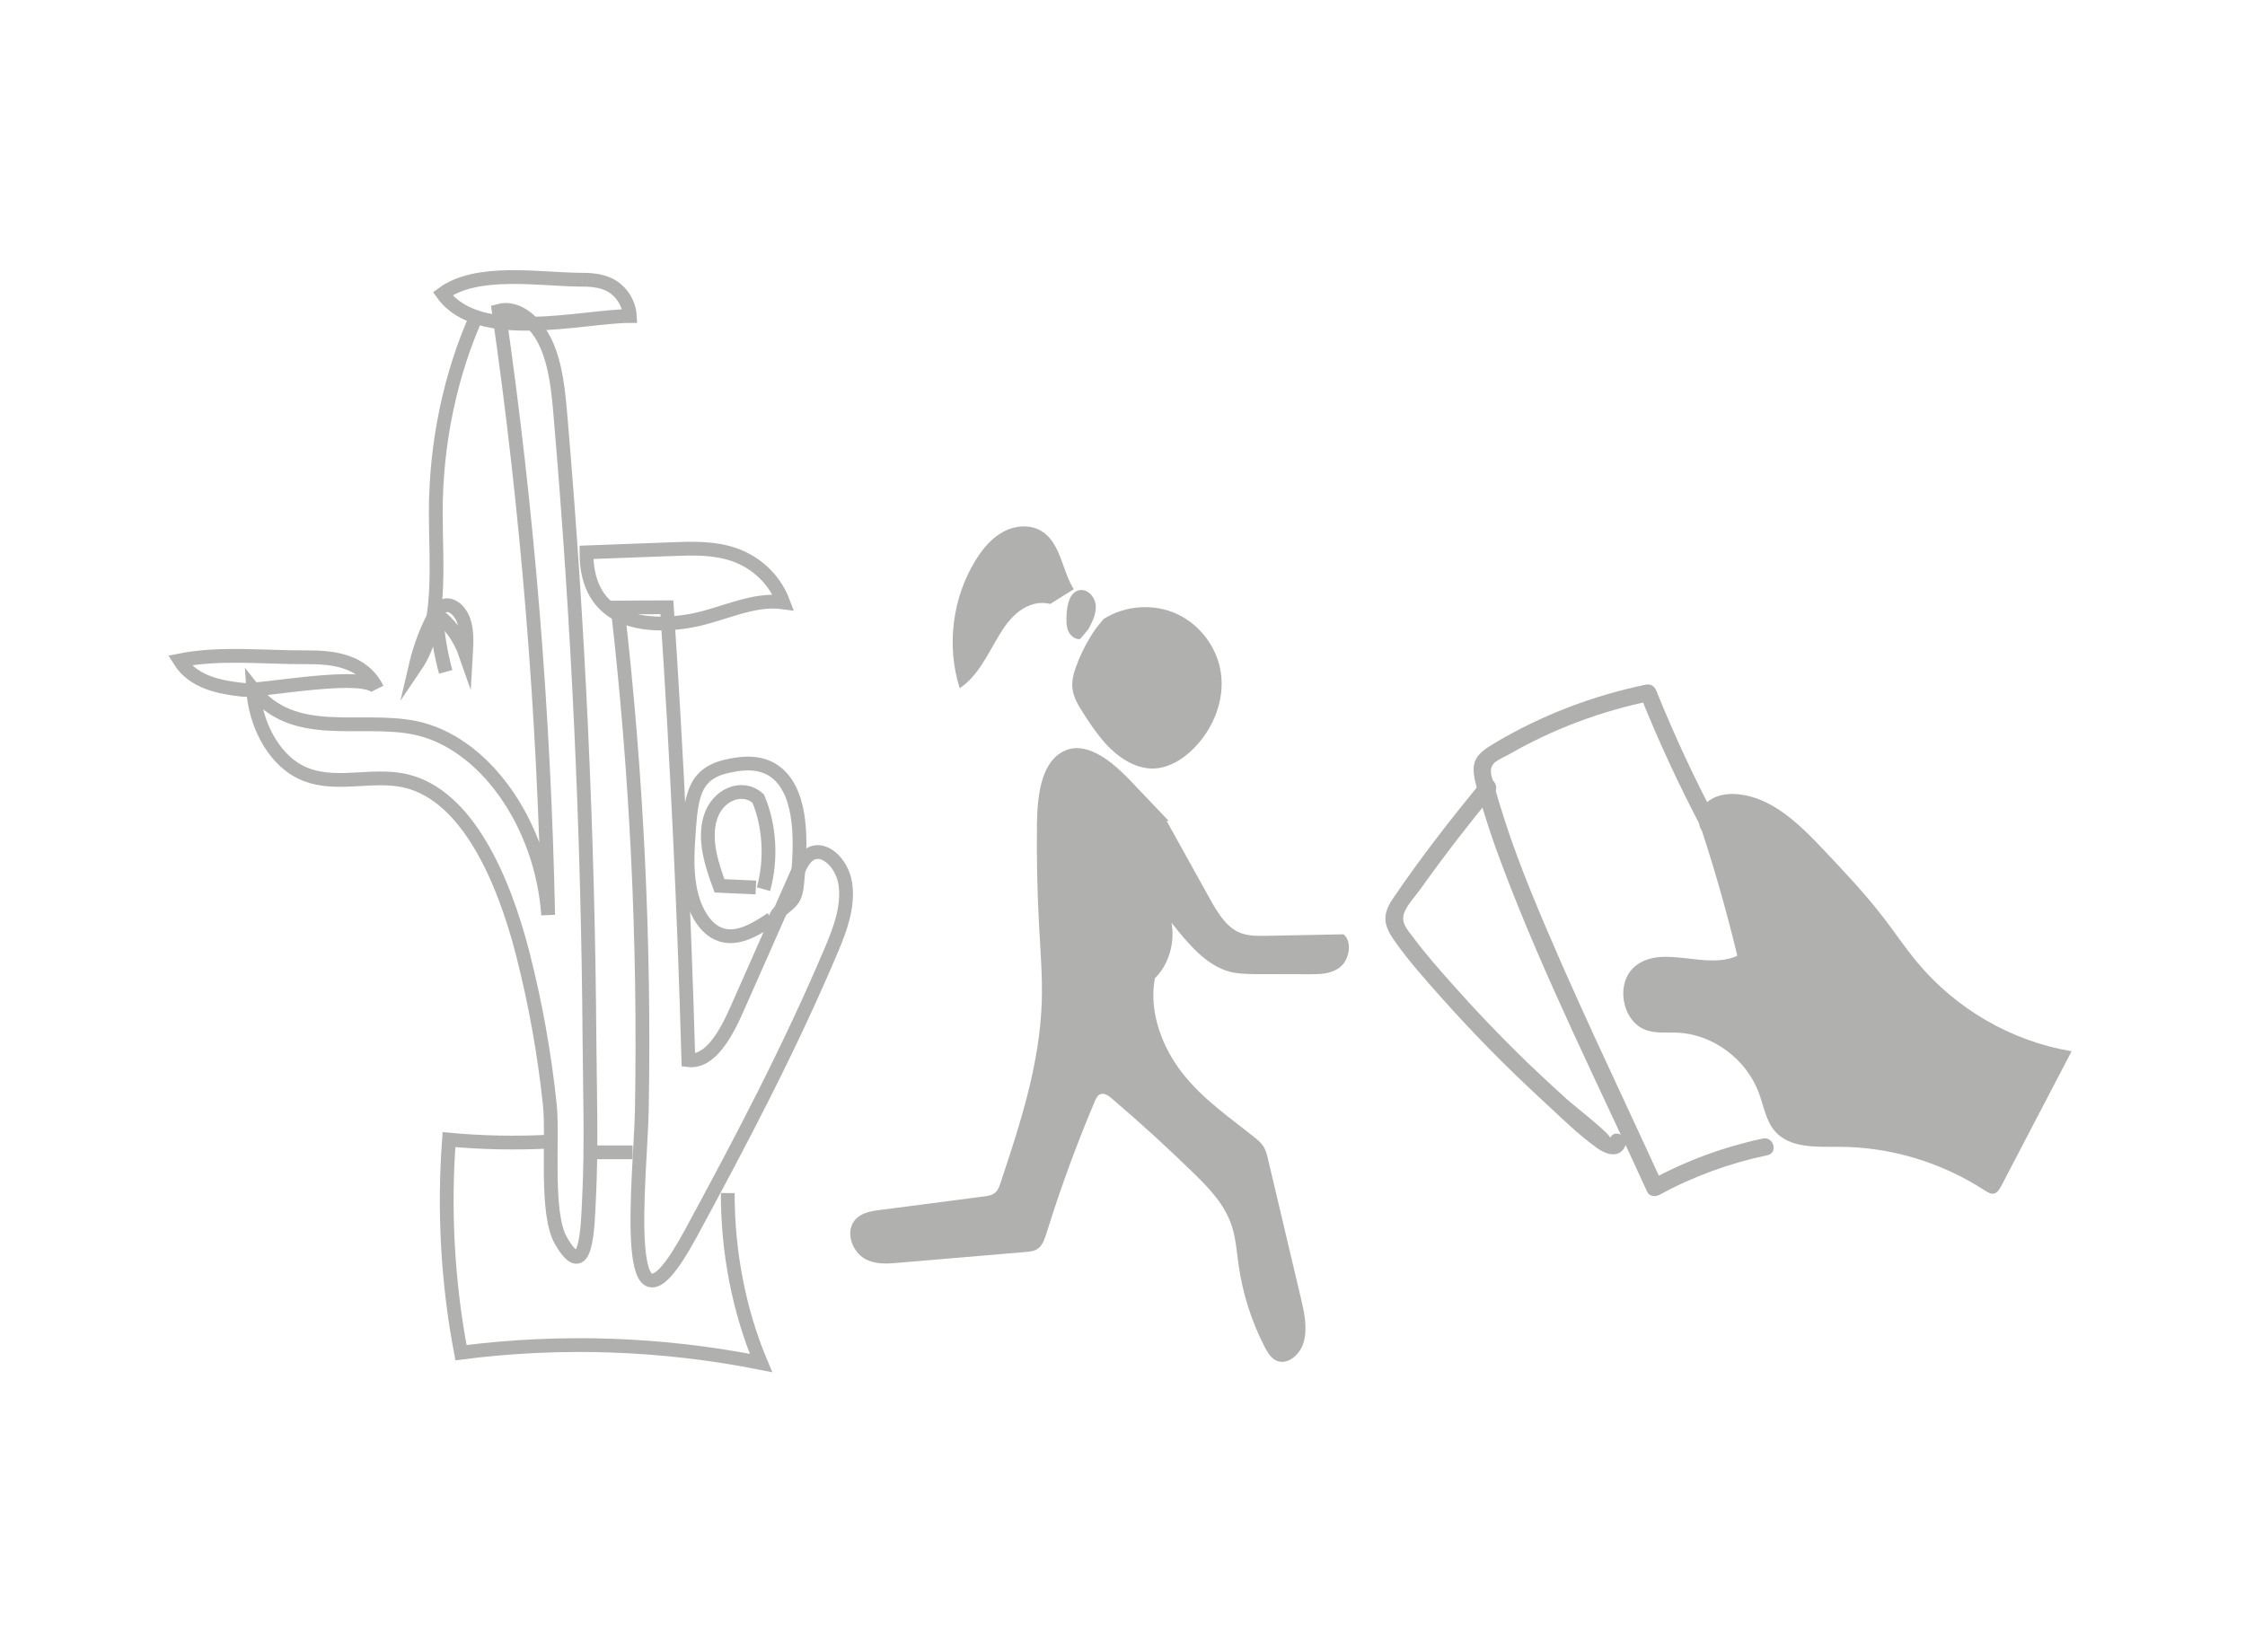 <?xml version="1.0" encoding="utf-8"?>
<!-- Generator: Adobe Illustrator 25.2.3, SVG Export Plug-In . SVG Version: 6.00 Build 0)  -->
<svg version="1.1" id="Calque_1" xmlns="http://www.w3.org/2000/svg" xmlns:xlink="http://www.w3.org/1999/xlink" x="0px" y="0px"
	 viewBox="0 0 163 120" style="enable-background:new 0 0 163 120;" xml:space="preserve">
<style type="text/css">
	.st0{fill:#B0B0AF;}
	.st1{fill:none;stroke:#B0B0AF;stroke-miterlimit:10;}
</style>
<g>
	<g>
		<path class="st0" d="M123.14,59.05c1.16,3.4,2.16,6.86,3,10.36c-2.32,1.06-5.42-0.86-7.41,0.75c-1.5,1.21-0.96,4.11,0.86,4.67
			c0.7,0.22,1.45,0.13,2.18,0.16c2.6,0.11,5.04,1.93,5.95,4.42c0.34,0.93,0.5,1.98,1.14,2.73c1.07,1.24,2.95,1.14,4.57,1.14
			c3.76-0.01,7.52,1.11,10.69,3.18c0.2,0.13,0.42,0.26,0.64,0.22c0.26-0.05,0.41-0.31,0.54-0.55c1.7-3.26,3.41-6.53,5.11-9.79
			c-4.35-0.72-8.43-3.08-11.27-6.53c-0.81-0.98-1.53-2.05-2.31-3.07c-1.35-1.77-2.88-3.39-4.4-5c-1.77-1.88-3.79-3.87-6.33-4.07
			c-0.77-0.06-1.59,0.08-2.17,0.6c-0.58,0.52-0.8,1.5-0.32,2.12"/>
	</g>
	<g>
		<g>
			<path class="st0" d="M124.68,59.66c-1.64-3.09-3.11-6.25-4.42-9.5c-0.13-0.33-0.41-0.51-0.77-0.44
				c-3.85,0.8-7.55,2.21-10.93,4.22c-1.48,0.87-1.84,1.38-1.38,3.1c0.55,2.06,1.22,4.07,1.98,6.06c3.03,7.99,6.9,15.69,10.44,23.46
				c0.14,0.31,0.58,0.37,0.86,0.22c2.48-1.35,5.11-2.31,7.87-2.89c0.79-0.17,0.45-1.37-0.33-1.21c-2.87,0.61-5.6,1.62-8.17,3.02
				c0.29,0.07,0.57,0.15,0.86,0.22c-3.21-7.04-6.62-14.02-9.54-21.19c-0.68-1.68-1.32-3.37-1.88-5.1c-0.29-0.9-0.57-1.8-0.81-2.72
				c-0.13-0.49-0.4-0.99-0.02-1.45c0.2-0.25,0.88-0.54,1.15-0.69c3.19-1.84,6.65-3.12,10.25-3.87c-0.26-0.15-0.51-0.29-0.77-0.44
				c1.34,3.34,2.85,6.61,4.54,9.8C123.98,61,125.06,60.37,124.68,59.66L124.68,59.66z"/>
		</g>
	</g>
	<g>
		<g>
			<path class="st0" d="M107.6,56.73c-2.27,2.75-4.47,5.58-6.47,8.53c-0.8,1.18-0.68,1.94,0.13,3.08c1.01,1.43,2.18,2.75,3.35,4.06
				c2.31,2.6,4.75,5.08,7.31,7.44c1.31,1.2,2.63,2.54,4.09,3.57c0.62,0.44,1.57,0.71,1.97-0.14c0.34-0.72-0.73-1.36-1.08-0.63
				c0.11-0.23-2.8-2.5-3.09-2.77c-0.95-0.86-1.89-1.73-2.82-2.62c-1.96-1.89-3.84-3.86-5.65-5.9c-0.94-1.06-1.88-2.13-2.72-3.26
				c-0.45-0.6-0.96-1.1-0.64-1.87c0.25-0.59,0.8-1.16,1.17-1.68c1.69-2.37,3.47-4.68,5.33-6.93C108.99,57,108.11,56.11,107.6,56.73
				L107.6,56.73z"/>
		</g>
	</g>
</g>
<g>
	<g>
		<path class="st0" d="M79.02,45.7c0.29-0.54,0.58-1.12,0.54-1.73c-0.05-0.61-0.59-1.23-1.19-1.11c-0.71,0.14-0.9,1.06-0.93,1.79
			c-0.02,0.38-0.03,0.78,0.11,1.14c0.14,0.36,0.49,0.66,0.87,0.62"/>
	</g>
	<g>
		<path class="st0" d="M77.96,42.79c-0.87-1.4-0.95-3.4-2.37-4.24c-0.83-0.49-1.92-0.39-2.77,0.08c-0.85,0.46-1.48,1.24-1.99,2.06
			c-1.69,2.74-2.12,6.22-1.15,9.29c1.35-0.9,2.03-2.48,2.87-3.86c0.4-0.67,0.87-1.31,1.5-1.77s1.45-0.7,2.2-0.49"/>
	</g>
	<g>
		<path class="st0" d="M79.61,45.58c-0.59,0.84-1.08,1.76-1.44,2.72c-0.2,0.52-0.36,1.08-0.31,1.64c0.06,0.68,0.43,1.28,0.8,1.86
			c0.86,1.34,1.8,2.71,3.19,3.49c0.53,0.3,1.13,0.5,1.74,0.52c1.2,0.03,2.31-0.66,3.15-1.53c1.38-1.43,2.19-3.47,1.9-5.44
			c-0.27-1.83-1.52-3.49-3.2-4.26c-1.68-0.77-3.75-0.62-5.31,0.37"/>
	</g>
	<g>
		<path class="st0" d="M84.87,59.63c-0.93-0.98-1.87-1.96-2.8-2.94c-1.41-1.48-3.34-3.05-5.02-2.04c-1.47,0.88-1.73,3.18-1.76,5.11
			c-0.03,2.54,0.02,5.07,0.16,7.6c0.1,1.78,0.24,3.56,0.19,5.34c-0.14,4.57-1.57,8.92-2.99,13.18c-0.08,0.25-0.17,0.51-0.35,0.69
			c-0.22,0.22-0.52,0.27-0.81,0.31c-2.56,0.33-5.12,0.67-7.68,1c-0.72,0.09-1.55,0.26-1.92,1c-0.43,0.86,0.08,2.04,0.85,2.5
			s1.67,0.4,2.52,0.32c3.07-0.26,6.14-0.52,9.21-0.78c0.33-0.03,0.69-0.06,0.96-0.3c0.29-0.25,0.42-0.67,0.55-1.06
			c1.01-3.25,2.18-6.44,3.49-9.54c0.09-0.21,0.19-0.43,0.36-0.53c0.29-0.17,0.64,0.06,0.9,0.29c2.04,1.74,4.03,3.55,5.96,5.44
			c1.12,1.09,2.27,2.28,2.77,3.89c0.27,0.86,0.33,1.78,0.46,2.68c0.29,2.11,0.94,4.15,1.88,5.98c0.19,0.37,0.41,0.75,0.73,0.96
			c0.8,0.53,1.85-0.26,2.13-1.28s0.04-2.12-0.2-3.15c-0.8-3.38-1.6-6.76-2.4-10.14c-0.06-0.27-0.13-0.55-0.26-0.79
			c-0.18-0.34-0.47-0.59-0.76-0.81c-1.79-1.43-3.69-2.73-5.16-4.59s-2.49-4.45-2.03-6.93c0.99-0.95,1.48-2.57,1.21-4.03
			c1.2,1.52,2.52,3.11,4.24,3.56c0.62,0.16,1.26,0.16,1.89,0.17c1.3,0,2.6,0.01,3.91,0.01c0.78,0,1.62-0.02,2.25-0.56
			s0.84-1.81,0.2-2.34c-1.87,0.04-3.75,0.07-5.62,0.11c-0.71,0.01-1.44,0.02-2.09-0.31c-0.9-0.46-1.49-1.47-2.03-2.44
			c-1.04-1.87-2.07-3.74-3.11-5.6"/>
	</g>
</g>
<g>
	<path class="st1" d="M37.96,69.28c-1.42-5.56-4.06-11.47-8.42-12.55c-2.61-0.65-5.43,0.59-7.88-0.74c-1.8-0.98-3.12-3.36-3.28-5.92
		c2.93,3.74,7.71,1.97,11.73,2.78c5.01,1.01,9.22,6.91,9.69,13.59c-0.3-14.72-1.5-29.4-3.59-43.87c1.36-0.37,2.74,0.84,3.45,2.42
		c0.71,1.58,0.89,3.47,1.04,5.29c1.29,15.02,1.99,30.13,2.1,45.25c0.03,3.8,0.16,7.67-0.03,11.46c-0.1,2.14-0.18,6.33-2.04,3.11
		c-1.16-2-0.55-7.4-0.81-9.88C39.53,76.51,38.87,72.84,37.96,69.28z"/>
	<path class="st1" d="M46.6,80.63c0.22-12.21-0.37-24.44-1.76-36.51c1.19-0.01,2.39-0.02,3.58-0.02
		c0.73,10.94,1.25,21.91,1.56,32.89c1.57,0.19,2.71-1.86,3.51-3.67c1.46-3.3,2.92-6.59,4.37-9.89c0.2-0.46,0.41-0.92,0.74-1.23
		c1.02-0.97,2.55,0.37,2.78,2.01s-0.38,3.26-0.99,4.71c-3.05,7.22-6.63,14.01-10.27,20.72C44.82,99.41,46.52,85.19,46.6,80.63z"/>
	<path class="st1" d="M45.73,22.95c-0.06-1.03-0.7-1.86-1.42-2.24s-1.52-0.4-2.3-0.4c-2.88-0.03-7.39-0.81-9.87,1.02
		C34.75,24.97,42.26,22.96,45.73,22.95z"/>
	<path class="st1" d="M27.39,50.02c-1.05-2.1-3.28-2.3-5.18-2.29c-3,0.02-6.23-0.36-9.17,0.23c1.01,1.61,2.95,1.95,4.55,2.13
		C18.95,50.23,26.71,48.65,27.39,50.02z"/>
	<path class="st1" d="M50.15,45.08c2.25-0.4,4.46-1.65,6.72-1.34c-0.68-1.8-2.09-2.95-3.56-3.46s-3.01-0.46-4.53-0.4
		c-2.07,0.08-4.13,0.15-6.2,0.23C42.56,45.18,46.8,45.68,50.15,45.08z"/>
	<path class="st1" d="M56.01,66.73c-1.22,0.82-2.63,1.66-3.92,1.05c-1.05-0.5-1.75-1.89-2.01-3.33c-0.26-1.44-0.15-2.95-0.04-4.42
		c0.09-1.15,0.2-2.38,0.79-3.22c0.53-0.76,1.34-1.04,2.11-1.2c1.2-0.26,2.52-0.3,3.54,0.59c1.79,1.58,1.7,5.03,1.41,7.85
		c-0.04,0.41-0.09,0.85-0.28,1.17c-0.41,0.7-1.43,0.94-1.33,1.81"/>
	<path class="st1" d="M39.77,82.91c-2.39,0.12-4.79,0.07-7.17-0.15c-0.39,5.17-0.09,10.43,0.87,15.47
		c7.25-0.93,14.58-0.68,21.78,0.75c-1.58-3.75-2.42-8.04-2.41-12.34"/>
	<path class="st1" d="M42.85,83.68c1.03,0,2.05,0,3.08,0"/>
	<path class="st1" d="M54.88,64.45c-0.88-0.04-1.76-0.08-2.64-0.12c-0.57-1.56-1.16-3.35-0.66-4.96c0.52-1.69,2.33-2.41,3.47-1.38
		c0.84,1.98,0.98,4.45,0.38,6.58"/>
	<path class="st1" d="M34.66,22.81c-1.96,4.33-3.02,9.37-3.02,14.41c0,3.88,0.49,8.27-1.47,11.16c0.28-1.2,0.69-2.35,1.22-3.4
		c0.2-0.39,0.43-0.78,0.75-0.95c0.59-0.3,1.27,0.29,1.53,1.05c0.26,0.77,0.21,1.65,0.16,2.49c-0.44-1.27-1.21-2.34-2.15-2.97
		c0.08,1.43,0.31,2.84,0.68,4.19"/>
</g>
</svg>
